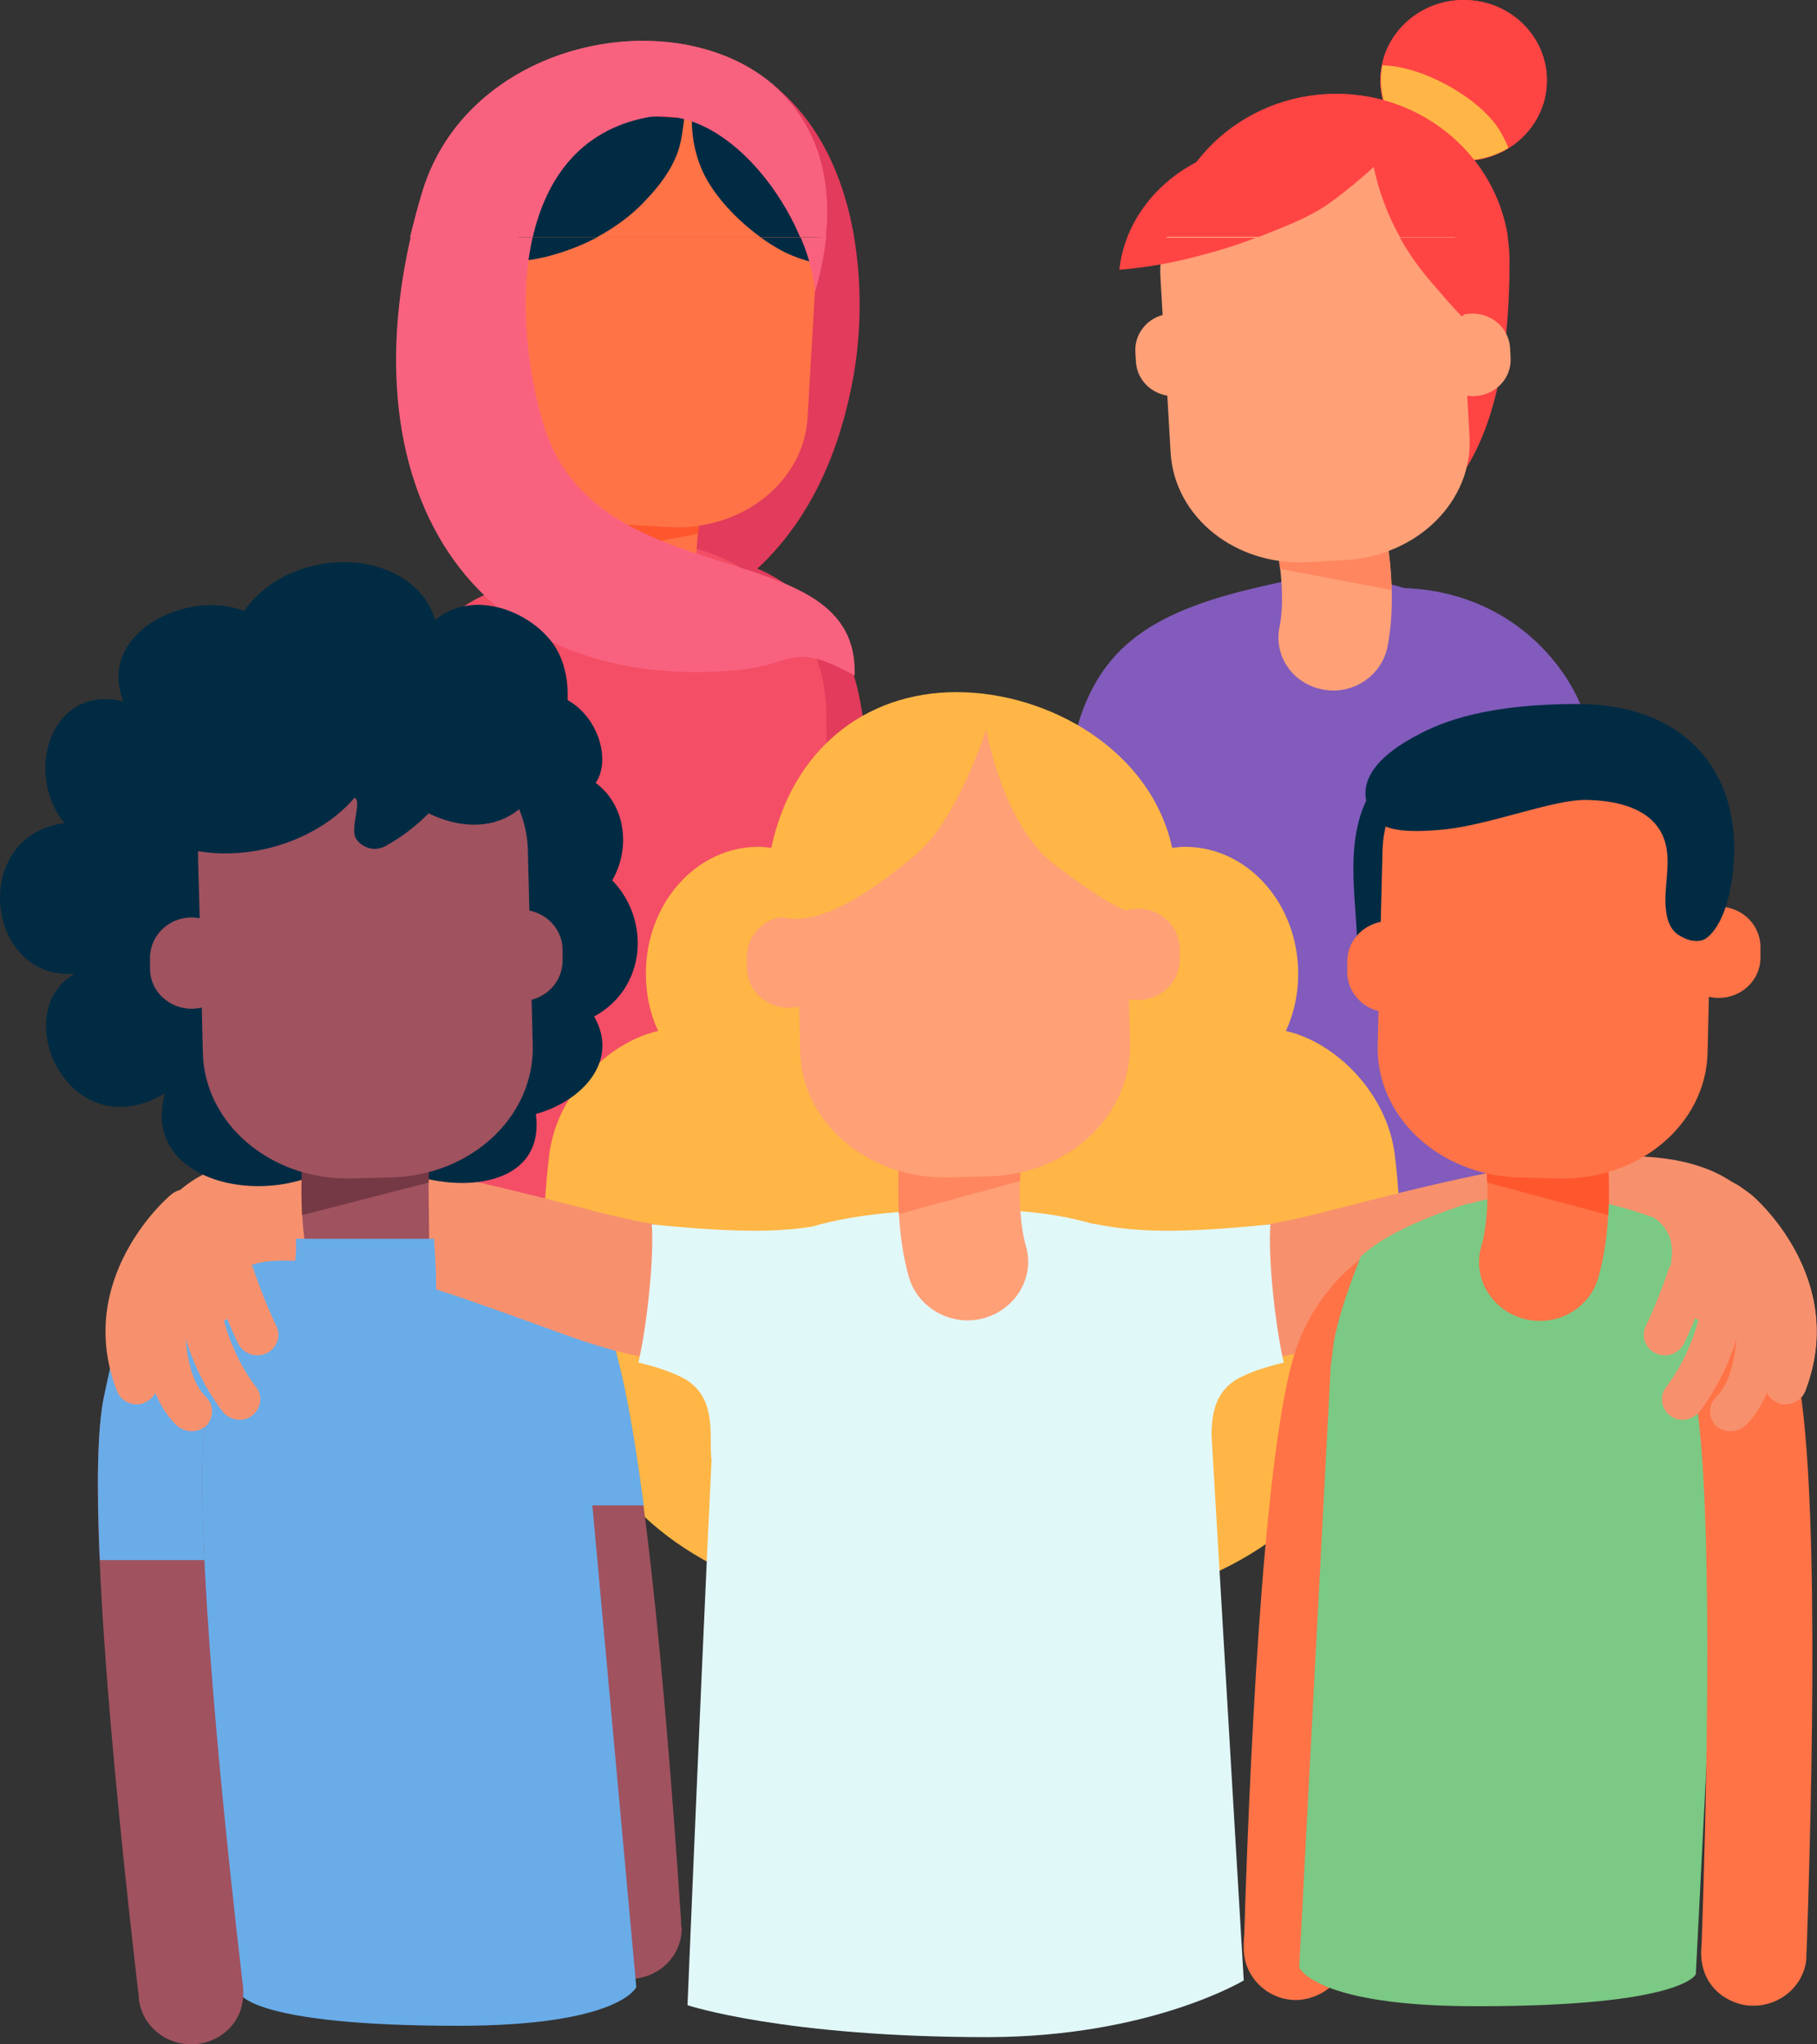 <svg width="32" height="36" viewBox="0 0 32 36" fill="none" xmlns="http://www.w3.org/2000/svg">
<rect x="0" y="0" width="32" height="36" fill="#333333" stroke="none"/>
<g clip-path="url(#clip0_1_1833)">
<path d="M12.089 0.836C14.928 1.326 15.398 4.541 15.032 6.621C14.252 10.971 10.942 11.207 10.294 11.379C10.021 9.799 10.51 8.446 10.707 6.893C10.858 5.685 10.566 4.514 10.717 3.315L12.089 0.836Z" fill="#E23B5B"/>
<path d="M14.552 22.323C14.223 22.296 13.772 22.05 13.781 21.46V21.315C13.847 16.592 13.725 13.25 13.443 12.378C13.217 11.661 12.616 11.47 12.616 11.47C12.174 11.343 11.92 10.898 12.042 10.471C12.174 10.044 12.635 9.79 13.076 9.917C13.622 10.072 14.646 10.653 15.041 11.906C15.474 13.259 15.502 17.791 15.455 21.342C15.455 21.415 15.455 21.469 15.455 21.497C15.455 21.524 15.455 21.542 15.455 21.569C15.427 22.005 15.041 22.341 14.59 22.323C14.571 22.323 14.562 22.323 14.552 22.323Z" fill="#E23B5B"/>
<path d="M14.646 22.45L14.552 12.506C14.505 10.825 13.048 9.499 11.3 9.545C9.561 9.599 8.188 10.998 8.235 12.687L8.338 22.078C8.338 22.078 8.498 22.604 11.76 22.85C14.345 23.049 14.646 22.45 14.646 22.45Z" fill="#F44E66"/>
<path d="M7.502 22.822C7.098 22.795 6.769 22.486 6.731 22.087C6.731 22.059 6.731 22.032 6.731 22.014C6.731 21.987 6.731 21.932 6.722 21.86C6.599 18.309 6.543 13.777 6.947 12.415C7.323 11.161 8.263 10.362 9.25 10.299L9.363 11.943L9.382 11.933C9.354 11.943 8.771 12.151 8.555 12.86C8.291 13.741 8.235 17.083 8.395 21.805L8.404 21.951C8.423 22.559 7.944 22.813 7.624 22.831C7.577 22.822 7.539 22.822 7.502 22.822Z" fill="#F44E66"/>
<path d="M11.544 11.525C12.071 11.425 12.409 10.934 12.306 10.426C12.155 9.708 12.418 8.573 12.531 8.192C12.682 7.692 12.381 7.175 11.864 7.038C11.347 6.893 10.811 7.184 10.67 7.674C10.614 7.856 10.143 9.499 10.407 10.789C10.519 11.289 11.027 11.625 11.544 11.525Z" fill="#FF7347"/>
<path d="M10.331 9.772C10.36 8.764 10.632 7.81 10.67 7.674C10.82 7.175 11.356 6.893 11.864 7.038C12.381 7.184 12.672 7.701 12.531 8.192C12.465 8.41 12.353 8.891 12.296 9.4L10.331 9.772Z" fill="#FF572D"/>
<path d="M8.235 5.685C8.216 6.039 8.498 6.339 8.865 6.357C9.231 6.375 9.542 6.103 9.561 5.749L9.57 5.576C9.589 5.222 9.307 4.922 8.94 4.904C8.573 4.886 8.263 5.158 8.244 5.513L8.235 5.685Z" fill="#FF7347"/>
<path d="M11.798 9.282L11.149 9.245C9.871 9.182 8.893 8.201 8.959 7.066L9.081 4.904L9.138 3.987C9.203 2.852 10.284 1.989 11.563 2.052L12.212 2.089C12.588 2.107 12.945 2.207 13.246 2.37C13.979 2.752 14.449 3.469 14.402 4.268L14.223 7.347C14.158 8.482 13.076 9.345 11.798 9.282Z" fill="#FF7347"/>
<path d="M9.683 4.505C10.322 4.332 10.924 4.014 11.375 3.533C11.61 3.288 11.835 2.997 11.948 2.67C12.014 2.479 12.033 2.28 12.061 2.08L11.572 2.052C10.294 1.989 9.213 2.852 9.147 3.987L9.109 4.604C9.297 4.586 9.485 4.559 9.683 4.505Z" fill="#002B43"/>
<path d="M12.531 3.297C12.823 3.733 13.255 4.123 13.716 4.386C13.922 4.505 14.148 4.577 14.383 4.641L14.402 4.268C14.449 3.469 13.979 2.752 13.246 2.37C12.935 2.207 12.588 2.107 12.211 2.089H12.183C12.174 2.516 12.277 2.933 12.531 3.297Z" fill="#002B43"/>
<path d="M11.375 2.071C12.813 1.789 14.252 3.814 14.355 5.14C15.925 -0.245 8.63 -0.563 7.445 3.378C5.951 8.31 8.085 12.206 12.935 11.806C13.979 11.725 13.913 11.261 15.051 11.897C15.145 9.327 10.463 10.58 9.561 7.438C9.025 5.613 8.968 2.552 11.375 2.071Z" fill="#F9627F"/>
<path d="M27.243 1.417C27.243 2.198 26.585 2.833 25.777 2.833C24.968 2.833 24.31 2.198 24.31 1.417C24.31 0.636 24.968 0 25.777 0C26.595 0 27.243 0.636 27.243 1.417Z" fill="#FF4444"/>
<path d="M26.256 2.089C25.974 1.771 25.57 1.517 25.166 1.344C24.921 1.244 24.677 1.172 24.414 1.153C24.395 1.153 24.367 1.153 24.348 1.144C24.329 1.226 24.32 1.317 24.32 1.408C24.32 2.189 24.978 2.824 25.786 2.824C26.068 2.824 26.341 2.743 26.566 2.606C26.491 2.425 26.397 2.243 26.256 2.089Z" fill="#FFB646"/>
<path d="M26.585 4.604C26.585 6.23 26.36 9.481 23.53 9.481C20.71 9.481 20.475 6.23 20.475 4.604C20.475 2.979 21.838 1.653 23.53 1.653C25.222 1.653 26.585 2.979 26.585 4.604Z" fill="#FF4444"/>
<path d="M21.33 6.303C21.349 6.657 21.067 6.957 20.7 6.975C20.334 6.993 20.023 6.72 20.005 6.366L19.995 6.194C19.977 5.84 20.259 5.54 20.625 5.522C20.992 5.504 21.302 5.776 21.321 6.13L21.33 6.303Z" fill="#FFA077"/>
<path d="M19.751 22.95C20.127 22.922 20.663 22.677 20.653 22.087V21.942C20.569 17.219 20.719 13.877 21.048 13.005C21.311 12.288 22.007 12.097 22.016 12.097C22.534 11.97 22.834 11.525 22.684 11.098C22.534 10.671 21.998 10.417 21.481 10.544C20.851 10.698 19.657 11.28 19.187 12.533C18.679 13.886 18.651 18.418 18.707 21.969C18.707 22.041 18.707 22.096 18.707 22.123C18.707 22.15 18.707 22.169 18.707 22.196C18.745 22.632 19.187 22.968 19.723 22.95C19.732 22.95 19.741 22.95 19.751 22.95Z" fill="#FFA077"/>
<path d="M20.766 14.894C20.832 13.968 20.926 13.314 21.048 12.996C21.311 12.278 22.007 12.088 22.016 12.088C22.534 11.961 22.834 11.516 22.684 11.089C22.534 10.662 23.041 10.162 22.524 10.262C20.465 10.68 19.535 11.27 19.065 12.515C18.886 12.987 18.764 13.832 18.689 14.885H20.766V14.894Z" fill="#825BBC"/>
<path d="M19.648 23.068L19.76 13.123C19.817 11.443 21.518 10.117 23.549 10.162C25.579 10.217 27.177 11.616 27.112 13.305L26.989 22.704C26.989 22.704 26.811 23.231 23.003 23.476C20.005 23.676 19.648 23.068 19.648 23.068Z" fill="#825BBC"/>
<path d="M27.196 23.122C27.666 23.095 28.052 22.786 28.089 22.387C28.089 22.359 28.089 22.332 28.089 22.314C28.089 22.287 28.089 22.232 28.099 22.159C28.24 18.608 28.315 14.077 27.835 12.714C27.403 11.461 26.303 10.662 25.147 10.598L25.015 12.242H24.997C25.025 12.251 25.711 12.46 25.955 13.168C26.266 14.049 26.331 17.392 26.143 22.114L26.134 22.259C26.115 22.868 26.67 23.122 27.046 23.14C27.112 23.122 27.149 23.122 27.196 23.122Z" fill="#FFA077"/>
<path d="M25.965 13.159C26.078 13.477 26.153 14.113 26.2 15.021H28.146C28.202 13.986 28.052 13.114 27.92 12.642C27.685 11.843 26.679 10.399 24.667 10.353L24.658 12.324V12.533C24.686 12.542 25.72 12.442 25.965 13.159Z" fill="#825BBC"/>
<path d="M23.295 12.142C22.768 12.042 22.43 11.552 22.533 11.043C22.684 10.326 22.421 9.191 22.308 8.809C22.157 8.31 22.458 7.792 22.975 7.656C23.492 7.511 24.028 7.801 24.169 8.292C24.226 8.473 24.696 10.117 24.432 11.407C24.32 11.915 23.812 12.242 23.295 12.142Z" fill="#FFA077"/>
<path d="M24.508 10.389C24.48 9.381 24.207 8.428 24.169 8.292C24.019 7.792 23.483 7.511 22.975 7.656C22.458 7.801 22.167 8.319 22.308 8.809C22.374 9.027 22.486 9.509 22.543 10.017L24.508 10.389Z" fill="#FF865E"/>
<path d="M26.604 6.303C26.623 6.657 26.341 6.957 25.974 6.975C25.608 6.993 25.297 6.72 25.279 6.366L25.269 6.194C25.25 5.84 25.532 5.54 25.899 5.522C26.266 5.504 26.576 5.776 26.595 6.13L26.604 6.303Z" fill="#FFA077"/>
<path d="M23.041 9.899L23.69 9.863C24.968 9.79 25.946 8.818 25.88 7.683L25.758 5.522L25.701 4.604C25.636 3.469 24.555 2.606 23.276 2.67L22.627 2.706C22.251 2.725 21.894 2.824 21.593 2.988C20.86 3.369 20.39 4.087 20.437 4.886L20.616 7.965C20.681 9.109 21.763 9.972 23.041 9.899Z" fill="#FFA077"/>
<path d="M25.269 5.04C25.419 5.213 25.57 5.395 25.739 5.567C25.739 5.567 25.899 5.594 25.899 4.768C25.899 3.951 25.128 3.024 24.132 2.661C24.273 3.569 24.658 4.359 25.269 5.04Z" fill="#FF4444"/>
<path d="M21.152 4.495C21.575 4.386 21.988 4.25 22.383 4.078C22.703 3.951 23.041 3.814 23.332 3.624C23.474 3.533 24.019 3.124 24.404 2.725C24 2.552 23.549 2.47 23.069 2.488L22.298 2.525C21.847 2.552 21.434 2.67 21.076 2.852C20.324 3.242 19.798 3.951 19.713 4.75C20.202 4.713 20.681 4.623 21.152 4.495Z" fill="#FF4444"/>
<path d="M24.564 20.334C24.433 19.271 23.549 18.363 22.646 18.154C22.787 17.855 22.863 17.51 22.863 17.146C22.863 15.911 21.97 14.912 20.87 14.912C20.794 14.912 20.719 14.921 20.644 14.93C20.268 13.205 18.463 12.188 16.846 12.188C15.229 12.188 13.951 13.205 13.584 14.93C13.509 14.921 13.434 14.912 13.358 14.912C12.259 14.912 11.375 15.911 11.375 17.146C11.375 17.51 11.45 17.855 11.591 18.154C10.689 18.363 9.805 19.271 9.673 20.334C9.1 25.111 10.961 28.48 17.128 28.48C23.276 28.48 25.137 25.111 24.564 20.334Z" fill="#FFB646"/>
<path d="M11.083 34.856C10.726 34.856 10.2 34.629 10.153 33.966L10.143 33.811C9.796 28.608 9.363 24.938 8.978 24.003C8.667 23.231 7.991 23.068 7.981 23.068C7.483 22.968 7.163 22.495 7.257 22.014C7.361 21.533 7.85 21.224 8.348 21.315C8.959 21.433 10.134 21.996 10.689 23.34C11.29 24.802 11.723 29.779 11.986 33.693C11.995 33.775 11.995 33.839 11.995 33.866C11.995 33.893 11.995 33.92 12.005 33.947C12.014 34.429 11.619 34.828 11.121 34.847C11.112 34.856 11.093 34.856 11.083 34.856Z" fill="#A0525F"/>
<path d="M7.981 23.068C7.991 23.068 8.658 23.231 8.978 24.003C9.137 24.393 9.307 25.256 9.476 26.51H11.337C11.149 25.084 10.933 23.93 10.698 23.349C10.143 22.005 9.203 21.052 6.966 21.142C6.458 21.16 7.37 21.542 7.276 22.023C7.163 22.505 7.483 22.968 7.981 23.068Z" fill="#69ACE8"/>
<path d="M11.206 34.992L10.209 24.058C10.002 22.205 8.282 20.87 6.364 21.07C4.446 21.269 3.065 22.931 3.271 24.775L4.23 35.11C4.23 35.11 4.446 35.673 8.066 35.673C10.914 35.673 11.206 34.992 11.206 34.992Z" fill="#69ACE8"/>
<path d="M3.365 36C2.924 36 2.529 35.691 2.454 35.255C2.444 35.228 2.444 35.201 2.444 35.174C2.444 35.146 2.435 35.083 2.425 35.001C1.974 31.096 1.504 26.119 1.833 24.584C2.134 23.168 3.196 22.423 3.77 22.196L4.446 23.858L4.465 23.849C4.437 23.858 3.807 24.139 3.638 24.938C3.431 25.928 3.657 29.616 4.258 34.801L4.277 34.956C4.352 35.628 3.854 35.946 3.497 35.991C3.45 36 3.412 36 3.365 36Z" fill="#A0525F"/>
<path d="M3.6 27.472C3.544 26.219 3.553 25.347 3.638 24.938C3.807 24.13 5.518 23.549 5.546 23.54L5.311 22.723L5.415 21.279C2.247 22.196 2.134 23.168 1.833 24.584C1.711 25.156 1.702 26.192 1.758 27.472H3.6Z" fill="#69ACE8"/>
<path d="M21.904 34.874L21.264 24.039C21.058 22.187 19.901 21.242 16.855 21.297C13.838 21.342 12.898 22.023 12.672 23.267C12.588 23.74 12.108 35.31 12.108 35.31C12.108 35.31 13.791 35.873 17.41 35.873C20.268 35.864 21.904 34.874 21.904 34.874Z" fill="#E1F8F9"/>
<path d="M17.326 23.213C17.89 23.058 18.228 22.486 18.068 21.942C17.843 21.16 18.021 19.889 18.115 19.462C18.228 18.908 17.861 18.363 17.279 18.245C16.705 18.136 16.141 18.49 16.019 19.053C15.972 19.262 15.605 21.106 16.009 22.495C16.169 23.04 16.762 23.367 17.326 23.213Z" fill="#FFA077"/>
<path d="M15.831 21.378C15.765 20.261 15.981 19.199 16.019 19.044C16.141 18.49 16.705 18.127 17.279 18.236C17.852 18.354 18.228 18.89 18.115 19.453C18.059 19.698 17.983 20.243 17.965 20.797L15.831 21.378Z" fill="#FF865E"/>
<path d="M19.309 16.919C19.318 17.31 19.657 17.619 20.061 17.61C20.465 17.6 20.785 17.273 20.776 16.883V16.692C20.766 16.302 20.428 15.993 20.023 16.002C19.619 16.011 19.3 16.338 19.309 16.729V16.919Z" fill="#FFA077"/>
<path d="M13.152 17.055C13.161 17.446 13.499 17.755 13.904 17.746C14.308 17.737 14.627 17.41 14.618 17.019V16.828C14.609 16.438 14.27 16.129 13.866 16.138C13.462 16.147 13.142 16.474 13.152 16.865V17.055Z" fill="#FFA077"/>
<path d="M17.41 20.715L16.696 20.734C15.286 20.761 14.12 19.771 14.092 18.518L14.035 16.12L14.007 15.103C13.979 13.85 15.098 12.805 16.498 12.778L17.213 12.76C17.626 12.751 18.021 12.832 18.378 12.978C19.215 13.332 19.798 14.086 19.817 14.967L19.901 18.372C19.929 19.644 18.811 20.688 17.41 20.715Z" fill="#FFA077"/>
<path d="M18.566 15.221C18.858 15.439 19.497 15.92 19.845 16.038L20.334 15.112C20.315 14.231 19.328 13.241 18.491 12.887C18.2 12.76 17.664 12.66 17.335 12.642C17.457 13.486 17.88 14.703 18.566 15.221Z" fill="#FFB646"/>
<path d="M16.16 15.021C16.743 14.522 17.232 13.305 17.438 12.633C17.41 12.633 17.316 12.533 17.288 12.533L16.432 12.624C15.06 12.651 13.725 13.713 13.622 16.111C13.8 16.129 14.355 16.565 16.16 15.021Z" fill="#FFB646"/>
<path d="M11.92 21.624C11.478 21.56 10.971 21.46 10.388 21.306C6.74 20.352 4.447 19.953 3.243 20.897C2.905 21.16 2.51 21.66 2.566 22.532C2.595 23.022 3.027 23.404 3.535 23.376C4.042 23.349 4.437 22.931 4.409 22.441C4.4 22.35 4.409 22.305 4.418 22.287C4.484 22.25 4.823 22.105 6.035 22.287C7.069 22.441 8.442 22.959 9.899 23.485C10.848 23.831 11.469 23.948 12.089 24.012C12.146 23.386 12.071 22.223 11.92 21.624Z" fill="#F7916D"/>
<path d="M15.474 22.359C15.37 21.878 15.032 21.46 14.534 21.56C13.838 21.696 13.095 21.724 11.478 21.56C11.525 22.178 11.384 23.395 11.243 23.994C11.516 24.058 11.798 24.148 12.014 24.257C12.964 24.748 12.118 26.092 12.879 25.937C13.377 25.828 15.577 22.841 15.474 22.359Z" fill="#E1F8F9"/>
<path d="M21.932 21.624C22.374 21.56 22.881 21.46 23.464 21.306C27.112 20.352 29.405 19.953 30.609 20.897C30.947 21.16 31.342 21.66 31.285 22.532C31.257 23.022 30.825 23.404 30.317 23.376C29.81 23.349 29.415 22.931 29.443 22.441C29.452 22.35 29.443 22.305 29.434 22.287C29.368 22.25 29.029 22.105 27.817 22.287C26.783 22.441 25.41 22.959 23.953 23.485C23.003 23.831 22.383 23.948 21.763 24.012C21.706 23.386 21.781 22.223 21.932 21.624Z" fill="#F7916D"/>
<path d="M18.378 22.359C18.482 21.878 18.82 21.46 19.319 21.56C20.014 21.696 20.757 21.724 22.374 21.56C22.327 22.178 22.468 23.395 22.609 23.994C22.336 24.058 22.054 24.148 21.838 24.257C20.888 24.748 21.735 26.092 20.973 25.937C20.475 25.828 18.275 22.841 18.378 22.359Z" fill="#E1F8F9"/>
<path d="M4.531 23.867C4.39 23.867 4.259 23.785 4.193 23.658C3.948 23.149 3.77 22.595 3.76 22.577C3.695 22.387 3.807 22.187 3.995 22.123C4.193 22.059 4.4 22.169 4.465 22.35C4.465 22.359 4.644 22.886 4.87 23.358C4.954 23.54 4.87 23.749 4.691 23.831C4.635 23.858 4.578 23.867 4.531 23.867Z" fill="#F7916D"/>
<path d="M4.221 25.002C4.108 25.002 3.995 24.948 3.92 24.857C3.168 23.867 3.112 22.795 3.112 22.75C3.102 22.55 3.262 22.387 3.459 22.377C3.666 22.368 3.835 22.523 3.845 22.713C3.845 22.732 3.901 23.622 4.512 24.43C4.635 24.584 4.597 24.811 4.437 24.929C4.371 24.984 4.296 25.002 4.221 25.002Z" fill="#F7916D"/>
<path d="M3.375 25.202C3.281 25.202 3.187 25.166 3.112 25.102C2.294 24.312 2.557 22.604 2.585 22.414C2.613 22.223 2.811 22.087 3.008 22.123C3.206 22.15 3.347 22.341 3.309 22.532C3.243 22.922 3.159 24.148 3.629 24.602C3.77 24.739 3.77 24.966 3.629 25.111C3.563 25.166 3.469 25.202 3.375 25.202Z" fill="#F7916D"/>
<path d="M2.407 24.73C2.256 24.73 2.115 24.639 2.059 24.493C1.297 22.523 2.942 21.088 3.018 21.033C3.168 20.906 3.403 20.915 3.535 21.061C3.666 21.206 3.657 21.433 3.506 21.56C3.45 21.605 2.172 22.741 2.754 24.239C2.83 24.421 2.726 24.63 2.538 24.702C2.491 24.73 2.444 24.73 2.407 24.73Z" fill="#F7916D"/>
<path d="M6.439 19.816C5.838 21.442 2.369 21.188 2.905 19.253C1.222 20.252 0.113 17.837 1.316 17.146C-0.254 17.273 -0.545 14.712 1.137 14.495C0.423 13.641 0.874 12.042 2.172 12.351C1.692 11.116 3.356 10.353 4.324 10.771C5.095 9.872 6.571 10.562 6.957 11.543C7.718 10.762 9.354 10.998 9.448 12.188C10.407 12.188 10.83 13.296 10.491 13.786C11.018 14.177 11.112 14.93 10.783 15.502C11.46 16.202 11.384 17.401 10.463 17.9C10.914 18.681 10.256 19.39 9.438 19.617C9.664 21.351 6.825 21.006 6.204 19.962L6.439 19.816Z" fill="#002B43"/>
<path d="M6.816 23.222C7.135 23.131 7.38 23.049 7.502 22.777C7.596 22.568 7.558 22.268 7.558 21.951C7.558 21.142 7.511 19.898 7.605 19.471C7.718 18.917 7.351 18.372 6.769 18.254C6.195 18.145 5.631 18.5 5.509 19.063C5.462 19.271 5.095 21.115 5.499 22.505C5.65 23.058 6.242 23.376 6.816 23.222Z" fill="#A0525F"/>
<path d="M7.643 21.814H5.208C5.236 22.05 5.17 22.359 5.17 22.586C5.17 23.503 6.242 23.831 6.806 23.676C7.126 23.585 7.511 23.404 7.633 23.131C7.737 22.922 7.643 21.86 7.643 21.814Z" fill="#69ACE8"/>
<path d="M5.321 21.397C5.255 20.279 5.471 19.217 5.509 19.063C5.631 18.509 6.195 18.145 6.769 18.254C7.342 18.372 7.718 18.908 7.605 19.471C7.549 19.716 7.568 20.261 7.549 20.824L5.321 21.397Z" fill="#753845"/>
<path d="M8.442 16.937C8.451 17.328 8.79 17.637 9.194 17.628C9.598 17.619 9.918 17.292 9.908 16.901V16.71C9.899 16.32 9.561 16.011 9.156 16.02C8.752 16.029 8.432 16.356 8.442 16.747V16.937Z" fill="#A0525F"/>
<path d="M2.642 17.074C2.651 17.464 2.989 17.773 3.394 17.764C3.798 17.755 4.117 17.428 4.108 17.037V16.847C4.099 16.456 3.76 16.147 3.356 16.156C2.952 16.166 2.632 16.492 2.642 16.883V17.074Z" fill="#A0525F"/>
<path d="M6.891 20.734L6.176 20.752C4.766 20.779 3.601 19.789 3.572 18.536L3.516 16.138L3.488 15.121C3.459 13.868 4.578 12.823 5.979 12.796L6.693 12.778C7.107 12.769 7.502 12.851 7.859 12.996C8.696 13.35 9.279 14.104 9.297 14.985L9.382 18.39C9.42 19.662 8.301 20.697 6.891 20.734Z" fill="#A0525F"/>
<path d="M9.739 11.334C9.344 10.78 8.357 10.353 7.662 10.916C7.455 10.171 6.524 9.736 5.556 9.954C4.569 10.172 3.92 10.971 4.099 11.743C4.033 11.752 3.977 11.77 3.911 11.788C2.67 12.106 1.852 13.059 2.087 13.931C2.322 14.794 3.516 15.239 4.757 14.93C5.387 14.767 5.913 14.44 6.242 14.049C6.383 14.095 6.158 14.585 6.27 14.767C6.308 14.831 6.374 14.885 6.44 14.912C6.552 14.967 6.684 14.958 6.797 14.894C7.107 14.722 7.351 14.522 7.549 14.322C8.066 14.576 8.621 14.603 9.044 14.322C9.739 13.859 10.369 12.215 9.739 11.334Z" fill="#002B43"/>
<path d="M29.321 23.867C29.462 23.867 29.593 23.785 29.659 23.658C29.904 23.149 30.082 22.595 30.092 22.577C30.157 22.387 30.045 22.187 29.857 22.123C29.659 22.059 29.452 22.169 29.387 22.35C29.387 22.359 29.208 22.886 28.982 23.358C28.898 23.54 28.982 23.749 29.161 23.831C29.217 23.858 29.274 23.867 29.321 23.867Z" fill="#F7916D"/>
<path d="M29.631 25.002C29.744 25.002 29.857 24.948 29.932 24.857C30.684 23.867 30.74 22.795 30.74 22.75C30.75 22.55 30.59 22.387 30.393 22.377C30.186 22.368 30.017 22.523 30.007 22.713C30.007 22.732 29.951 23.622 29.34 24.43C29.218 24.584 29.255 24.811 29.415 24.929C29.481 24.984 29.556 25.002 29.631 25.002Z" fill="#F7916D"/>
<path d="M30.477 25.202C30.571 25.202 30.665 25.166 30.74 25.102C31.558 24.312 31.295 22.604 31.267 22.414C31.239 22.223 31.041 22.087 30.844 22.123C30.646 22.15 30.505 22.341 30.543 22.532C30.609 22.922 30.693 24.148 30.223 24.602C30.082 24.739 30.082 24.966 30.223 25.111C30.289 25.166 30.383 25.202 30.477 25.202Z" fill="#F7916D"/>
<path d="M31.445 24.73C31.596 24.73 31.737 24.639 31.793 24.493C32.555 22.523 30.91 21.088 30.834 21.033C30.684 20.906 30.449 20.915 30.317 21.061C30.186 21.206 30.195 21.433 30.346 21.56C30.402 21.605 31.68 22.741 31.098 24.239C31.022 24.421 31.126 24.63 31.314 24.702C31.361 24.73 31.408 24.73 31.445 24.73Z" fill="#F7916D"/>
<path d="M22.825 35.219C22.317 35.219 21.913 34.81 21.904 34.329C21.904 34.302 21.904 34.265 21.904 34.238C21.904 34.211 21.904 34.147 21.913 34.066C22.035 30.142 22.308 25.147 22.853 23.676C23.361 22.323 24.517 21.724 25.128 21.578L25.551 23.313H25.57C25.542 23.322 24.884 23.503 24.592 24.285C24.235 25.238 23.925 28.916 23.756 34.129L23.746 34.302C23.727 34.956 23.182 35.219 22.825 35.219Z" fill="#FF7347"/>
<path d="M24.056 25.166C24.113 25.438 24.188 25.71 24.263 25.983C24.367 25.156 24.47 24.566 24.592 24.257C24.884 23.485 25.542 23.295 25.57 23.286H25.551L25.871 21.188C24.733 21.551 24.216 21.887 23.962 22.132C22.881 24.884 23.85 24.203 24.056 25.166Z" fill="#7BC984"/>
<path d="M22.881 34.647L23.436 24.058C23.643 22.205 25.363 20.87 27.281 21.07C29.199 21.269 30.581 22.931 30.374 24.775L29.866 34.765C29.866 34.765 29.65 35.328 26.04 35.328C23.163 35.337 22.881 34.647 22.881 34.647Z" fill="#7BC984"/>
<path d="M30.881 35.319C30.863 35.319 30.844 35.319 30.825 35.319C30.468 35.301 29.941 35.019 29.96 34.347L29.97 34.193C30.148 28.98 30.082 25.293 29.791 24.312C29.556 23.522 28.907 23.295 28.879 23.286L28.898 23.295L29.443 21.587C30.035 21.76 31.154 22.432 31.568 23.821C32.019 25.329 31.953 30.324 31.821 34.247C31.821 34.329 31.812 34.392 31.812 34.42C31.812 34.447 31.812 34.474 31.812 34.502C31.765 34.965 31.361 35.319 30.881 35.319Z" fill="#FF7347"/>
<path d="M30.449 23.086C30.599 22.941 30.797 22.795 31.004 22.713C30.157 21.633 28.738 21.315 28.324 21.197V23.249L27.93 23.494C27.958 23.503 28.926 23.576 29.838 24.53C29.857 24.539 29.744 23.776 30.449 23.086Z" fill="#7BC984"/>
<path d="M28.052 12.578C22.872 12.624 23.944 15.266 23.897 16.729C23.868 17.591 24.752 18.191 25.871 16.665C26.529 15.766 25.918 16.12 26.341 15.112C26.566 14.576 26.811 14.095 26.707 13.505L28.052 12.578Z" fill="#002B43"/>
<path d="M26.83 23.222C26.266 23.068 25.927 22.495 26.087 21.951C26.313 21.169 26.134 19.898 26.04 19.471C25.927 18.917 26.294 18.372 26.877 18.254C27.45 18.145 28.014 18.5 28.136 19.063C28.183 19.271 28.55 21.115 28.146 22.505C27.986 23.058 27.394 23.376 26.83 23.222Z" fill="#FF7347"/>
<path d="M28.324 21.397C28.39 20.279 28.174 19.217 28.136 19.063C28.014 18.509 27.45 18.145 26.877 18.254C26.303 18.372 25.927 18.908 26.04 19.471C26.096 19.716 26.172 20.261 26.19 20.824L28.324 21.397Z" fill="#FF572D"/>
<path d="M25.194 17.137C25.184 17.528 24.846 17.837 24.442 17.827C24.038 17.818 23.718 17.491 23.727 17.101V16.91C23.737 16.52 24.075 16.211 24.479 16.22C24.884 16.229 25.203 16.556 25.194 16.947V17.137Z" fill="#FF7347"/>
<path d="M31.004 16.883C30.994 17.273 30.656 17.582 30.252 17.573C29.847 17.564 29.528 17.237 29.537 16.847V16.656C29.547 16.265 29.885 15.957 30.289 15.966C30.693 15.975 31.013 16.302 31.004 16.692V16.883Z" fill="#FF7347"/>
<path d="M26.754 20.734L27.469 20.752C28.879 20.779 30.045 19.789 30.073 18.536L30.129 16.138L30.157 15.121C30.186 13.868 29.067 12.823 27.666 12.796L26.952 12.778C26.538 12.769 26.143 12.851 25.786 12.996C24.95 13.35 24.367 14.104 24.348 14.985L24.263 18.39C24.226 19.662 25.344 20.697 26.754 20.734Z" fill="#FF7347"/>
<path d="M29.33 15.893C29.34 16.12 29.377 16.365 29.593 16.483C29.716 16.556 29.866 16.601 30.007 16.547C30.045 16.529 30.421 16.329 30.524 15.312C30.693 13.523 29.603 12.397 27.788 12.397C25.974 12.397 25.232 12.796 24.884 12.987C23.746 13.614 24.009 14.222 24.291 14.485C24.433 14.613 24.771 14.676 25.467 14.603C26.275 14.513 27.356 14.077 27.939 14.086C28.418 14.095 29.011 14.204 29.255 14.658C29.462 15.039 29.321 15.493 29.33 15.893Z" fill="#002B43"/>
<path d="M30.609 20.888C30.402 20.734 30.176 20.616 29.904 20.534H28.926L29.142 21.451C29.593 21.778 29.396 22.241 29.434 22.268C29.443 22.287 29.443 22.332 29.443 22.423C29.415 22.913 29.8 23.331 30.317 23.358C30.825 23.386 31.257 23.013 31.286 22.514C31.342 21.651 30.947 21.151 30.609 20.888Z" fill="#F7916D"/>
<path d="M29.321 23.867C29.462 23.867 29.593 23.785 29.659 23.658C29.904 23.149 30.082 22.595 30.092 22.577C30.157 22.387 30.045 22.187 29.857 22.123C29.659 22.059 29.452 22.169 29.387 22.35C29.387 22.359 29.208 22.886 28.982 23.358C28.898 23.54 28.982 23.749 29.161 23.831C29.217 23.858 29.274 23.867 29.321 23.867Z" fill="#F7916D"/>
<path d="M29.631 25.002C29.744 25.002 29.857 24.948 29.932 24.857C30.684 23.867 30.74 22.795 30.74 22.75C30.75 22.55 30.59 22.387 30.393 22.377C30.186 22.368 30.017 22.523 30.007 22.713C30.007 22.732 29.951 23.622 29.34 24.43C29.218 24.584 29.255 24.811 29.415 24.929C29.481 24.984 29.556 25.002 29.631 25.002Z" fill="#F7916D"/>
<path d="M30.477 25.202C30.571 25.202 30.665 25.166 30.74 25.102C31.558 24.312 31.295 22.604 31.267 22.414C31.239 22.223 31.041 22.087 30.844 22.123C30.646 22.15 30.505 22.341 30.543 22.532C30.609 22.922 30.693 24.148 30.223 24.602C30.082 24.739 30.082 24.966 30.223 25.111C30.289 25.166 30.383 25.202 30.477 25.202Z" fill="#F7916D"/>
<path d="M31.445 24.73C31.596 24.73 31.737 24.639 31.793 24.494C32.555 22.523 30.91 21.088 30.834 21.033C30.27 20.588 30.449 20.915 30.317 21.061C30.186 21.206 30.195 21.433 30.346 21.56C30.402 21.605 31.68 22.741 31.098 24.239C31.022 24.421 31.126 24.63 31.314 24.702C31.361 24.73 31.408 24.73 31.445 24.73Z" fill="#F7916D"/>
<path d="M15.041 4.178C14.778 2.625 13.932 1.153 12.089 0.836L10.717 3.324C10.679 3.605 10.67 3.896 10.67 4.178H15.041Z" fill="#E23B5B"/>
<path d="M14.402 4.178C14.411 3.415 13.951 2.734 13.246 2.37C12.935 2.207 12.588 2.107 12.211 2.089L11.563 2.052C10.284 1.989 9.203 2.852 9.137 3.987L9.128 4.178H14.402Z" fill="#FF7347"/>
<path d="M10.51 4.178C10.83 4.005 11.121 3.796 11.365 3.533C11.6 3.288 11.826 2.997 11.939 2.67C12.005 2.479 12.024 2.28 12.052 2.08L11.563 2.052C10.284 1.989 9.203 2.852 9.137 3.987L9.128 4.178H10.51Z" fill="#002B43"/>
<path d="M13.396 4.178H14.402C14.411 3.415 13.951 2.734 13.246 2.37C12.935 2.207 12.588 2.107 12.212 2.089H12.183C12.183 2.516 12.287 2.933 12.531 3.297C12.747 3.624 13.058 3.932 13.396 4.178Z" fill="#002B43"/>
<path d="M9.382 4.178C9.617 3.16 10.2 2.307 11.375 2.071C12.493 1.853 13.603 3.015 14.092 4.178H14.543C15.013 -0.263 8.555 -0.309 7.436 3.378C7.351 3.651 7.286 3.914 7.22 4.178H9.382Z" fill="#F9627F"/>
<path d="M27.243 1.417C27.243 2.198 26.585 2.833 25.777 2.833C24.968 2.833 24.31 2.198 24.31 1.417C24.31 0.636 24.968 0 25.777 0C26.595 0 27.243 0.636 27.243 1.417Z" fill="#FF4444"/>
<path d="M26.256 2.089C25.974 1.771 25.57 1.517 25.166 1.344C24.921 1.244 24.677 1.172 24.414 1.153C24.395 1.153 24.367 1.153 24.348 1.144C24.329 1.226 24.32 1.317 24.32 1.408C24.32 2.189 24.978 2.824 25.786 2.824C26.068 2.824 26.341 2.743 26.566 2.606C26.491 2.425 26.397 2.243 26.256 2.089Z" fill="#FFB646"/>
<path d="M26.557 4.178C26.341 2.752 25.072 1.653 23.539 1.653C22.007 1.653 20.729 2.752 20.522 4.178H26.557Z" fill="#FF4444"/>
<path d="M25.626 4.178C25.354 3.26 24.385 2.616 23.276 2.679L22.628 2.715C22.252 2.734 21.894 2.833 21.593 2.997C21.086 3.26 20.71 3.687 20.541 4.187H25.626V4.178Z" fill="#FFA077"/>
<path d="M25.777 4.178C25.523 3.542 24.893 2.942 24.141 2.661C24.226 3.206 24.395 3.714 24.658 4.178H25.777Z" fill="#FF4444"/>
<path d="M22.148 4.178C22.233 4.15 22.308 4.114 22.383 4.087C22.703 3.96 23.041 3.823 23.332 3.633C23.474 3.542 24.019 3.133 24.404 2.734C24 2.561 23.549 2.479 23.069 2.497L22.298 2.534C21.847 2.561 21.434 2.679 21.076 2.861C20.512 3.151 20.08 3.615 19.864 4.169H22.148V4.178Z" fill="#FF4444"/>
</g>
<defs>
<clipPath id="clip0_1_1833">
<rect width="32" height="36" fill="white"/>
</clipPath>
</defs>
</svg>
